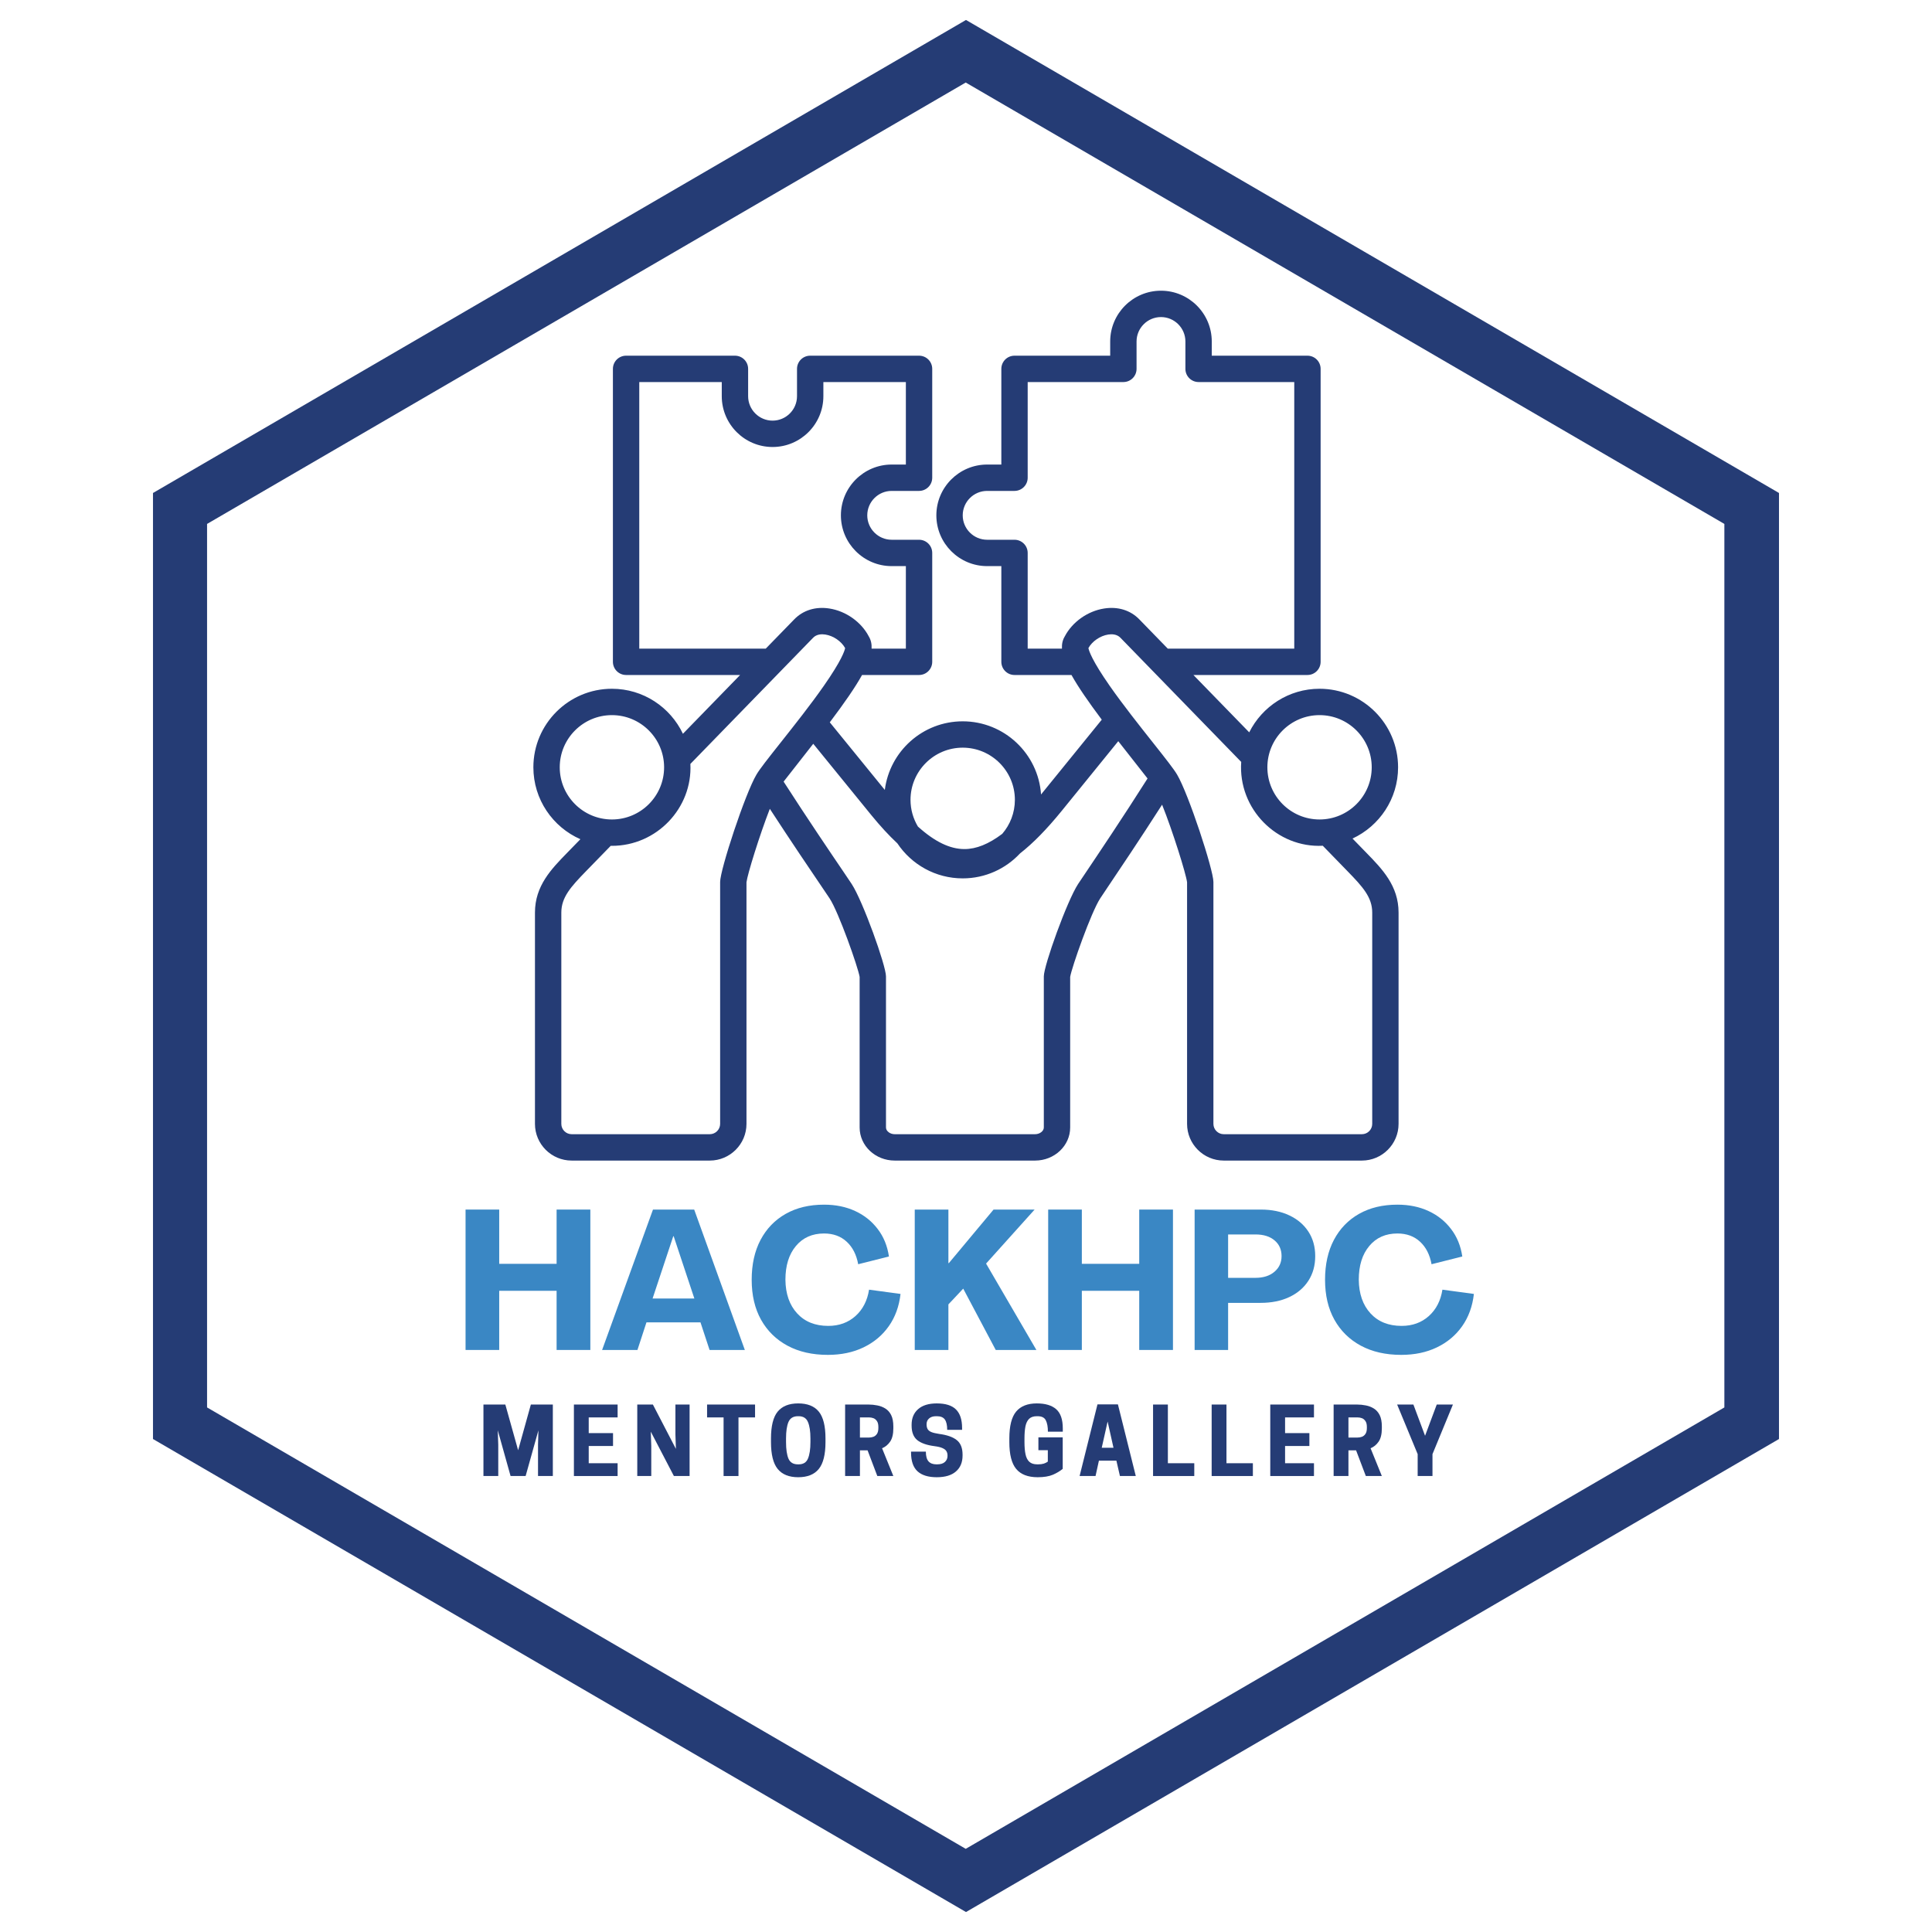<svg xmlns="http://www.w3.org/2000/svg" xmlns:xlink="http://www.w3.org/1999/xlink" width="500" zoomAndPan="magnify" viewBox="0 0 375 375" height="500" preserveAspectRatio="xMidYMid meet" version="1.0"><defs><g/><clipPath id="2157869165"><path d="M 29.695 3.875 L 345.301 3.875 L 345.301 371.125 L 29.695 371.125 Z M 29.695 3.875 " clip-rule="nonzero"/></clipPath><clipPath id="806fb6f874"><path d="M 187.5 3.875 L 345.301 95.688 L 345.301 279.312 L 187.5 371.125 L 29.695 279.312 L 29.695 95.688 Z M 187.5 3.875 " clip-rule="nonzero"/></clipPath><clipPath id="103b607431"><path d="M 103.527 56.418 L 271.543 56.418 L 271.543 225.273 L 103.527 225.273 Z M 103.527 56.418 " clip-rule="nonzero"/></clipPath></defs><g clip-path="url(#2157869165)"><g clip-path="url(#806fb6f874)"><path stroke-linecap="butt" transform="matrix(0.844, 0, 0, 0.844, 29.697, 3.875)" fill="none" stroke-linejoin="miter" d="M 186.908 -0 L 373.813 108.746 L 373.813 326.238 L 186.908 434.984 L -0.002 326.238 L -0.002 108.746 Z M 186.908 -0 " stroke="#253c75" stroke-width="24.873" stroke-opacity="1" stroke-miterlimit="4"/></g></g><g clip-path="url(#103b607431)"><path fill="#253c75" d="M 266.348 218.145 C 266.348 219.246 265.449 220.148 264.344 220.148 L 237.527 220.148 C 236.426 220.148 235.523 219.246 235.523 218.145 L 235.523 171.184 C 235.523 168.816 230.691 154.074 228.465 150.336 C 227.824 149.258 226.355 147.387 223.805 144.168 C 221.203 140.883 217.961 136.797 215.387 133.113 C 211.961 128.203 211.363 126.328 211.262 125.789 C 211.988 124.473 213.547 123.406 215.102 123.164 C 215.805 123.055 216.785 123.074 217.477 123.789 L 240.918 147.887 C 240.289 157.035 247.883 164.617 256.75 164.16 L 261.539 169.086 C 264.523 172.145 266.348 174.172 266.348 177.133 Z M 210.594 169.594 C 213.047 165.941 217.992 158.598 222.738 151.102 L 217.055 143.863 L 206.074 157.395 C 203.207 160.918 200.547 163.652 197.988 165.648 C 195.207 168.629 191.25 170.492 186.859 170.492 C 181.578 170.492 176.918 167.793 174.18 163.699 C 172.535 162.164 170.848 160.332 169.109 158.199 L 157.852 144.367 L 152.098 151.711 C 156.668 158.82 161.387 165.777 163.734 169.234 C 164.539 170.426 165.07 171.211 165.309 171.578 C 167.477 174.891 171.969 187.414 171.969 189.516 L 171.969 218.848 C 171.969 219.539 172.758 220.148 173.66 220.148 L 200.914 220.148 C 201.816 220.148 202.605 219.539 202.605 218.848 L 202.605 189.516 C 202.605 187.414 207.098 174.891 209.262 171.578 C 209.473 171.254 209.938 170.57 210.594 169.594 Z M 139.777 171.184 L 139.777 218.145 C 139.777 219.246 138.875 220.148 137.77 220.148 L 110.957 220.148 C 109.852 220.148 108.953 219.246 108.953 218.145 L 108.953 177.133 C 108.953 174.172 110.781 172.145 113.758 169.086 L 118.543 164.172 C 118.617 164.172 118.699 164.176 118.773 164.176 C 127.469 164.176 134.434 156.832 134.004 148.277 L 157.824 123.789 C 158.516 123.074 159.5 123.055 160.195 123.164 C 161.754 123.406 163.309 124.473 164.039 125.793 C 163.938 126.332 163.34 128.203 159.91 133.113 C 157.34 136.797 154.098 140.883 151.496 144.168 C 148.945 147.387 147.473 149.258 146.836 150.336 C 144.613 154.074 139.777 168.82 139.777 171.184 Z M 108.645 148.93 C 108.645 154.52 113.188 159.059 118.773 159.059 C 124.359 159.059 128.902 154.52 128.902 148.93 C 128.902 143.348 124.359 138.805 118.773 138.805 C 113.188 138.805 108.645 143.348 108.645 148.93 Z M 124.082 125.898 L 148.633 125.898 L 154.156 120.223 C 155.883 118.441 158.309 117.691 160.98 118.109 C 164.191 118.609 167.18 120.73 168.633 123.531 C 169.043 124.211 169.227 124.988 169.176 125.898 L 175.828 125.898 L 175.828 109.883 L 173.074 109.883 C 167.645 109.883 163.219 105.461 163.219 100.027 C 163.219 94.59 167.645 90.168 173.074 90.168 L 175.828 90.168 L 175.828 74.156 L 159.816 74.156 L 159.816 76.902 C 159.816 82.34 155.391 86.762 149.957 86.762 C 144.52 86.762 140.094 82.34 140.094 76.902 L 140.094 74.156 L 124.082 74.156 Z M 186.859 145.121 C 192.445 145.121 196.988 149.664 196.988 155.246 C 196.988 157.766 196.062 160.074 194.535 161.848 C 191.891 163.844 189.48 164.805 187.207 164.805 C 187.203 164.805 187.203 164.805 187.203 164.805 C 184.398 164.805 181.449 163.395 178.164 160.43 C 177.258 158.91 176.73 157.141 176.73 155.246 C 176.73 149.664 181.277 145.121 186.859 145.121 Z M 199.473 125.898 L 206.125 125.898 C 206.074 124.988 206.258 124.211 206.668 123.531 C 208.125 120.73 211.109 118.609 214.316 118.109 C 216.992 117.691 219.418 118.441 221.145 120.223 L 226.664 125.898 L 251.215 125.898 L 251.215 74.156 L 232.645 74.156 C 231.23 74.156 230.086 73.008 230.086 71.598 L 230.086 66.285 C 230.086 63.672 227.961 61.543 225.344 61.543 C 222.73 61.543 220.605 63.672 220.605 66.285 L 220.605 71.598 C 220.605 73.008 219.457 74.156 218.047 74.156 L 199.473 74.156 L 199.473 92.727 C 199.473 94.141 198.328 95.285 196.914 95.285 L 191.605 95.285 C 188.992 95.285 186.863 97.41 186.863 100.027 C 186.863 102.641 188.992 104.766 191.605 104.766 L 196.914 104.766 C 198.328 104.766 199.473 105.914 199.473 107.324 Z M 256.125 138.805 C 250.535 138.805 245.996 143.348 245.996 148.93 C 245.996 154.52 250.535 159.059 256.125 159.059 C 261.707 159.059 266.25 154.52 266.25 148.93 C 266.25 143.348 261.707 138.805 256.125 138.805 Z M 265.207 165.52 L 262.523 162.762 C 267.742 160.336 271.367 155.055 271.367 148.93 C 271.367 140.527 264.527 133.688 256.125 133.688 C 250.152 133.688 244.977 137.137 242.473 142.148 L 231.641 131.016 L 253.773 131.016 C 255.188 131.016 256.332 129.867 256.332 128.457 L 256.332 71.598 C 256.332 70.18 255.188 69.039 253.773 69.039 L 235.203 69.039 L 235.203 66.285 C 235.203 60.848 230.781 56.426 225.344 56.426 C 219.91 56.426 215.488 60.848 215.488 66.285 L 215.488 69.039 L 196.914 69.039 C 195.504 69.039 194.359 70.18 194.359 71.598 L 194.359 90.168 L 191.605 90.168 C 186.172 90.168 181.746 94.59 181.746 100.027 C 181.746 105.461 186.172 109.883 191.605 109.883 L 194.359 109.883 L 194.359 128.457 C 194.359 129.867 195.504 131.016 196.914 131.016 L 207.973 131.016 C 209.246 133.301 211.188 136.129 213.852 139.688 L 202.066 154.207 C 201.531 146.289 194.918 140.008 186.859 140.008 C 179.105 140.008 172.691 145.824 171.742 153.324 L 161.062 140.203 C 163.93 136.398 165.996 133.41 167.324 131.016 L 178.387 131.016 C 179.801 131.016 180.945 129.867 180.945 128.457 L 180.945 107.324 C 180.945 105.914 179.801 104.766 178.387 104.766 L 173.074 104.766 C 170.465 104.766 168.336 102.641 168.336 100.027 C 168.336 97.41 170.465 95.285 173.074 95.285 L 178.387 95.285 C 179.801 95.285 180.945 94.141 180.945 92.727 L 180.945 71.598 C 180.945 70.18 179.801 69.039 178.387 69.039 L 157.258 69.039 C 155.844 69.039 154.699 70.18 154.699 71.598 L 154.699 76.902 C 154.699 79.516 152.57 81.645 149.957 81.645 C 147.34 81.645 145.211 79.516 145.211 76.902 L 145.211 71.598 C 145.211 70.18 144.07 69.039 142.652 69.039 L 121.523 69.039 C 120.113 69.039 118.965 70.18 118.965 71.598 L 118.965 128.457 C 118.965 129.867 120.113 131.016 121.523 131.016 L 143.656 131.016 L 132.555 142.426 C 130.109 137.266 124.852 133.688 118.773 133.688 C 110.367 133.688 103.527 140.527 103.527 148.93 C 103.527 155.164 107.285 160.527 112.652 162.891 L 110.094 165.52 C 107.02 168.672 103.836 171.934 103.836 177.133 L 103.836 218.145 C 103.836 222.07 107.031 225.266 110.957 225.266 L 137.77 225.266 C 141.695 225.266 144.891 222.07 144.891 218.145 L 144.891 171.25 C 145.07 169.73 147.426 162.117 149.422 156.992 C 153.48 163.234 157.414 169.039 159.496 172.109 C 160.258 173.234 160.812 174.047 161.027 174.379 C 162.793 177.074 166.555 187.75 166.855 189.621 L 166.855 218.848 C 166.855 222.387 169.906 225.266 173.66 225.266 L 200.914 225.266 C 204.668 225.266 207.719 222.387 207.719 218.848 L 207.719 189.621 C 208.02 187.75 211.785 177.074 213.547 174.379 C 213.75 174.066 214.203 173.398 214.836 172.449 C 217.047 169.164 221.266 162.895 225.562 156.188 C 227.613 161.289 230.219 169.648 230.41 171.25 L 230.41 218.145 C 230.41 222.07 233.602 225.266 237.527 225.266 L 264.344 225.266 C 268.27 225.266 271.461 222.07 271.461 218.145 L 271.461 177.133 C 271.461 171.934 268.281 168.672 265.207 165.52 Z M 265.207 165.52 " fill-opacity="1" fill-rule="evenodd"/></g><g fill="#253c75" fill-opacity="1"><g transform="translate(92.836, 286.495)"><g><path d="M 11.672 -8.875 L 9.188 0 L 6.266 0 L 3.781 -8.875 L 3.875 -6.094 L 3.875 0 L 1 0 L 1 -13.875 L 5.25 -13.875 L 7.734 -5 L 10.203 -13.875 L 14.469 -13.875 L 14.469 0 L 11.594 0 L 11.594 -6.094 Z M 11.672 -8.875 "/></g></g></g><g fill="#253c75" fill-opacity="1"><g transform="translate(110.395, 286.495)"><g><path d="M 1 -13.875 L 9.484 -13.875 L 9.484 -11.375 L 3.875 -11.375 L 3.875 -8.328 L 8.594 -8.328 L 8.594 -5.828 L 3.875 -5.828 L 3.875 -2.484 L 9.484 -2.484 L 9.484 0 L 1 0 Z M 1 -13.875 "/></g></g></g><g fill="#253c75" fill-opacity="1"><g transform="translate(122.693, 286.495)"><g><path d="M 11.156 -13.875 L 11.156 0 L 8.109 0 L 3.625 -8.609 L 3.719 -5.812 L 3.719 0 L 1 0 L 1 -13.875 L 4.031 -13.875 L 8.5 -5.266 L 8.406 -8.062 L 8.406 -13.875 Z M 11.156 -13.875 "/></g></g></g><g fill="#253c75" fill-opacity="1"><g transform="translate(136.947, 286.495)"><g><path d="M 6.391 -11.375 L 6.391 0 L 3.5 0 L 3.5 -11.375 L 0.297 -11.375 L 0.297 -13.875 L 9.609 -13.875 L 9.609 -11.375 Z M 6.391 -11.375 "/></g></g></g><g fill="#253c75" fill-opacity="1"><g transform="translate(148.961, 286.495)"><g><path d="M 5.969 0.234 C 4.188 0.234 2.859 -0.301 1.984 -1.375 C 1.117 -2.445 0.688 -4.18 0.688 -6.578 L 0.688 -7.297 C 0.688 -9.703 1.117 -11.438 1.984 -12.5 C 2.859 -13.562 4.188 -14.094 5.969 -14.094 C 7.77 -14.094 9.102 -13.562 9.969 -12.5 C 10.832 -11.438 11.266 -9.703 11.266 -7.297 L 11.266 -6.578 C 11.266 -4.18 10.832 -2.445 9.969 -1.375 C 9.102 -0.301 7.77 0.234 5.969 0.234 Z M 5.906 -2.266 L 6.062 -2.266 C 6.945 -2.266 7.547 -2.633 7.859 -3.375 C 8.18 -4.125 8.344 -5.191 8.344 -6.578 L 8.344 -7.297 C 8.344 -8.68 8.18 -9.742 7.859 -10.484 C 7.547 -11.234 6.945 -11.609 6.062 -11.609 L 5.906 -11.609 C 5.008 -11.609 4.398 -11.234 4.078 -10.484 C 3.766 -9.742 3.609 -8.68 3.609 -7.297 L 3.609 -6.578 C 3.609 -5.191 3.766 -4.125 4.078 -3.375 C 4.398 -2.633 5.008 -2.266 5.906 -2.266 Z M 5.906 -2.266 "/></g></g></g><g fill="#253c75" fill-opacity="1"><g transform="translate(163.037, 286.495)"><g><path d="M 3.875 -4.984 L 3.875 0 L 1 0 L 1 -13.875 L 5.547 -13.875 C 6.117 -13.875 6.688 -13.816 7.25 -13.703 C 7.812 -13.598 8.328 -13.398 8.797 -13.109 C 9.273 -12.816 9.656 -12.391 9.938 -11.828 C 10.219 -11.266 10.359 -10.523 10.359 -9.609 L 10.359 -9.25 C 10.359 -8.133 10.148 -7.273 9.734 -6.672 C 9.328 -6.078 8.805 -5.648 8.172 -5.391 L 10.359 0 L 7.25 0 L 5.359 -4.984 Z M 3.875 -7.469 L 5.672 -7.469 C 5.93 -7.469 6.195 -7.516 6.469 -7.609 C 6.738 -7.703 6.969 -7.879 7.156 -8.141 C 7.352 -8.41 7.453 -8.805 7.453 -9.328 L 7.453 -9.516 C 7.453 -10.035 7.352 -10.426 7.156 -10.688 C 6.969 -10.957 6.738 -11.141 6.469 -11.234 C 6.195 -11.328 5.93 -11.375 5.672 -11.375 L 3.875 -11.375 Z M 3.875 -7.469 "/></g></g></g><g fill="#253c75" fill-opacity="1"><g transform="translate(176.224, 286.495)"><g><path d="M 5.156 -5.797 C 3.645 -5.992 2.523 -6.391 1.797 -6.984 C 1.078 -7.586 0.719 -8.52 0.719 -9.781 L 0.719 -9.969 C 0.719 -11.227 1.133 -12.227 1.969 -12.969 C 2.812 -13.719 4.02 -14.094 5.594 -14.094 C 7.301 -14.094 8.547 -13.703 9.328 -12.922 C 10.117 -12.148 10.516 -10.953 10.516 -9.328 L 10.516 -8.969 L 7.625 -8.969 C 7.625 -9.875 7.473 -10.539 7.172 -10.969 C 6.867 -11.395 6.352 -11.609 5.625 -11.609 L 5.453 -11.609 C 4.879 -11.609 4.43 -11.461 4.109 -11.172 C 3.785 -10.891 3.625 -10.523 3.625 -10.078 L 3.625 -10 C 3.625 -9.664 3.688 -9.379 3.812 -9.141 C 3.938 -8.898 4.172 -8.703 4.516 -8.547 C 4.867 -8.398 5.383 -8.273 6.062 -8.172 C 7.582 -7.973 8.719 -7.578 9.469 -6.984 C 10.227 -6.391 10.609 -5.445 10.609 -4.156 L 10.609 -3.984 C 10.609 -2.648 10.176 -1.613 9.312 -0.875 C 8.457 -0.133 7.219 0.234 5.594 0.234 C 3.957 0.234 2.719 -0.145 1.875 -0.906 C 1.031 -1.676 0.609 -2.895 0.609 -4.562 L 0.609 -4.734 L 3.484 -4.734 C 3.484 -3.867 3.656 -3.238 4 -2.844 C 4.352 -2.457 4.863 -2.266 5.531 -2.266 L 5.688 -2.266 C 6.352 -2.266 6.852 -2.422 7.188 -2.734 C 7.52 -3.047 7.688 -3.43 7.688 -3.891 L 7.688 -3.984 C 7.688 -4.316 7.613 -4.598 7.469 -4.828 C 7.32 -5.066 7.066 -5.266 6.703 -5.422 C 6.348 -5.586 5.832 -5.711 5.156 -5.797 Z M 5.156 -5.797 "/></g></g></g><g fill="#253c75" fill-opacity="1"><g transform="translate(189.554, 286.495)"><g/></g></g><g fill="#253c75" fill-opacity="1"><g transform="translate(195.225, 286.495)"><g><path d="M 6.188 0.234 C 4.301 0.234 2.91 -0.301 2.016 -1.375 C 1.129 -2.445 0.688 -4.18 0.688 -6.578 L 0.688 -7.297 C 0.688 -9.703 1.125 -11.438 2 -12.5 C 2.883 -13.562 4.223 -14.094 6.016 -14.094 C 7.672 -14.094 8.926 -13.719 9.781 -12.969 C 10.633 -12.219 11.062 -10.977 11.062 -9.25 L 11.062 -8.609 L 8.172 -8.609 C 8.172 -9.555 8.035 -10.289 7.766 -10.812 C 7.504 -11.344 6.973 -11.609 6.172 -11.609 L 6.016 -11.609 C 5.379 -11.609 4.883 -11.441 4.531 -11.109 C 4.188 -10.773 3.945 -10.285 3.812 -9.641 C 3.688 -8.992 3.625 -8.211 3.625 -7.297 L 3.625 -6.578 C 3.625 -5.648 3.691 -4.863 3.828 -4.219 C 3.961 -3.582 4.207 -3.098 4.562 -2.766 C 4.926 -2.43 5.441 -2.266 6.109 -2.266 L 6.281 -2.266 C 6.695 -2.266 7.062 -2.312 7.375 -2.406 C 7.688 -2.508 7.945 -2.641 8.156 -2.797 L 8.156 -5.016 L 6.328 -5.016 L 6.328 -7.5 L 11.047 -7.5 L 11.047 -1.391 C 10.535 -0.961 9.898 -0.582 9.141 -0.25 C 8.379 0.07 7.395 0.234 6.188 0.234 Z M 6.188 0.234 "/></g></g></g><g fill="#253c75" fill-opacity="1"><g transform="translate(209.3, 286.495)"><g><path d="M 3.719 -13.906 L 7.688 -13.906 L 11.156 0 L 8.078 0 L 7.391 -2.984 L 4 -2.984 L 3.344 0 L 0.25 0 Z M 5.688 -10.578 L 4.547 -5.484 L 6.828 -5.484 Z M 5.688 -10.578 "/></g></g></g><g fill="#253c75" fill-opacity="1"><g transform="translate(222.808, 286.495)"><g><path d="M 9 0 L 1 0 L 1 -13.875 L 3.875 -13.875 L 3.875 -2.484 L 9 -2.484 Z M 9 0 "/></g></g></g><g fill="#253c75" fill-opacity="1"><g transform="translate(234.182, 286.495)"><g><path d="M 9 0 L 1 0 L 1 -13.875 L 3.875 -13.875 L 3.875 -2.484 L 9 -2.484 Z M 9 0 "/></g></g></g><g fill="#253c75" fill-opacity="1"><g transform="translate(245.557, 286.495)"><g><path d="M 1 -13.875 L 9.484 -13.875 L 9.484 -11.375 L 3.875 -11.375 L 3.875 -8.328 L 8.594 -8.328 L 8.594 -5.828 L 3.875 -5.828 L 3.875 -2.484 L 9.484 -2.484 L 9.484 0 L 1 0 Z M 1 -13.875 "/></g></g></g><g fill="#253c75" fill-opacity="1"><g transform="translate(257.856, 286.495)"><g><path d="M 3.875 -4.984 L 3.875 0 L 1 0 L 1 -13.875 L 5.547 -13.875 C 6.117 -13.875 6.688 -13.816 7.25 -13.703 C 7.812 -13.598 8.328 -13.398 8.797 -13.109 C 9.273 -12.816 9.656 -12.391 9.938 -11.828 C 10.219 -11.266 10.359 -10.523 10.359 -9.609 L 10.359 -9.25 C 10.359 -8.133 10.148 -7.273 9.734 -6.672 C 9.328 -6.078 8.805 -5.648 8.172 -5.391 L 10.359 0 L 7.25 0 L 5.359 -4.984 Z M 3.875 -7.469 L 5.672 -7.469 C 5.93 -7.469 6.195 -7.516 6.469 -7.609 C 6.738 -7.703 6.969 -7.879 7.156 -8.141 C 7.352 -8.41 7.453 -8.805 7.453 -9.328 L 7.453 -9.516 C 7.453 -10.035 7.352 -10.426 7.156 -10.688 C 6.969 -10.957 6.738 -11.141 6.469 -11.234 C 6.195 -11.328 5.93 -11.375 5.672 -11.375 L 3.875 -11.375 Z M 3.875 -7.469 "/></g></g></g><g fill="#253c75" fill-opacity="1"><g transform="translate(271.043, 286.495)"><g><path d="M 7 -4.25 L 7 0 L 4.125 0 L 4.125 -4.25 L 0.141 -13.875 L 3.297 -13.875 L 5.562 -7.812 L 7.828 -13.875 L 10.969 -13.875 Z M 7 -4.25 "/></g></g></g><g fill="#3a87c4" fill-opacity="1"><g transform="translate(88.256, 262.027)"><g><path d="M 2.109 0 L 2.109 -27.25 L 8.641 -27.25 L 8.641 -16.719 L 19.781 -16.719 L 19.781 -27.25 L 26.328 -27.25 L 26.328 0 L 19.781 0 L 19.781 -11.484 L 8.641 -11.484 L 8.641 0 Z M 2.109 0 "/></g></g></g><g fill="#3a87c4" fill-opacity="1"><g transform="translate(116.681, 262.027)"><g><path d="M 0.188 0 L 10.062 -27.25 L 18.062 -27.25 L 27.891 0 L 21.047 0 L 19.281 -5.359 L 8.797 -5.359 L 7.047 0 Z M 9.984 -9.984 L 18.094 -9.984 L 14.078 -22.078 L 14 -22.078 Z M 9.984 -9.984 "/></g></g></g><g fill="#3a87c4" fill-opacity="1"><g transform="translate(144.761, 262.027)"><g><path d="M 15.922 0.953 C 12.91 0.953 10.301 0.359 8.094 -0.828 C 5.883 -2.016 4.172 -3.695 2.953 -5.875 C 1.742 -8.051 1.141 -10.633 1.141 -13.625 C 1.141 -16.602 1.711 -19.18 2.859 -21.359 C 4.016 -23.547 5.645 -25.234 7.75 -26.422 C 9.852 -27.609 12.332 -28.203 15.188 -28.203 C 17.438 -28.203 19.445 -27.789 21.219 -26.969 C 22.988 -26.156 24.445 -24.992 25.594 -23.484 C 26.75 -21.984 27.477 -20.203 27.781 -18.141 L 21.812 -16.641 C 21.477 -18.484 20.738 -19.938 19.594 -21 C 18.445 -22.07 16.977 -22.609 15.188 -22.609 C 12.895 -22.609 11.07 -21.797 9.719 -20.172 C 8.363 -18.555 7.688 -16.375 7.688 -13.625 C 7.719 -10.895 8.477 -8.719 9.969 -7.094 C 11.457 -5.477 13.469 -4.672 16 -4.672 C 18.094 -4.672 19.852 -5.305 21.281 -6.578 C 22.707 -7.859 23.586 -9.566 23.922 -11.703 L 30.031 -10.875 C 29.758 -8.469 29 -6.379 27.75 -4.609 C 26.5 -2.836 24.863 -1.469 22.844 -0.5 C 20.832 0.469 18.523 0.953 15.922 0.953 Z M 15.922 0.953 "/></g></g></g><g fill="#3a87c4" fill-opacity="1"><g transform="translate(175.443, 262.027)"><g><path d="M 2.109 0 L 2.109 -27.25 L 8.641 -27.25 L 8.641 -16.875 L 8.719 -16.844 L 17.406 -27.25 L 25.375 -27.25 L 15.953 -16.766 L 25.719 0 L 17.828 0 L 11.516 -11.906 L 8.641 -8.844 L 8.641 0 Z M 2.109 0 "/></g></g></g><g fill="#3a87c4" fill-opacity="1"><g transform="translate(201.343, 262.027)"><g><path d="M 2.109 0 L 2.109 -27.25 L 8.641 -27.25 L 8.641 -16.719 L 19.781 -16.719 L 19.781 -27.25 L 26.328 -27.25 L 26.328 0 L 19.781 0 L 19.781 -11.484 L 8.641 -11.484 L 8.641 0 Z M 2.109 0 "/></g></g></g><g fill="#3a87c4" fill-opacity="1"><g transform="translate(229.767, 262.027)"><g><path d="M 2.109 0 L 2.109 -27.25 L 14.969 -27.25 C 17.082 -27.25 18.93 -26.867 20.516 -26.109 C 22.098 -25.359 23.328 -24.305 24.203 -22.953 C 25.078 -21.609 25.516 -20.031 25.516 -18.219 C 25.516 -16.406 25.078 -14.816 24.203 -13.453 C 23.328 -12.086 22.086 -11.023 20.484 -10.266 C 18.891 -9.516 17.023 -9.141 14.891 -9.141 L 8.609 -9.141 L 8.609 0 Z M 8.609 -14 L 13.922 -14 C 15.453 -14 16.676 -14.391 17.594 -15.172 C 18.52 -15.953 18.984 -16.969 18.984 -18.219 C 18.984 -19.488 18.531 -20.504 17.625 -21.266 C 16.719 -22.035 15.484 -22.422 13.922 -22.422 L 8.609 -22.422 Z M 8.609 -14 "/></g></g></g><g fill="#3a87c4" fill-opacity="1"><g transform="translate(256.05, 262.027)"><g><path d="M 15.922 0.953 C 12.91 0.953 10.301 0.359 8.094 -0.828 C 5.883 -2.016 4.172 -3.695 2.953 -5.875 C 1.742 -8.051 1.141 -10.633 1.141 -13.625 C 1.141 -16.602 1.711 -19.18 2.859 -21.359 C 4.016 -23.547 5.645 -25.234 7.75 -26.422 C 9.852 -27.609 12.332 -28.203 15.188 -28.203 C 17.438 -28.203 19.445 -27.789 21.219 -26.969 C 22.988 -26.156 24.445 -24.992 25.594 -23.484 C 26.75 -21.984 27.477 -20.203 27.781 -18.141 L 21.812 -16.641 C 21.477 -18.484 20.738 -19.938 19.594 -21 C 18.445 -22.07 16.977 -22.609 15.188 -22.609 C 12.895 -22.609 11.07 -21.797 9.719 -20.172 C 8.363 -18.555 7.688 -16.375 7.688 -13.625 C 7.719 -10.895 8.477 -8.719 9.969 -7.094 C 11.457 -5.477 13.469 -4.672 16 -4.672 C 18.094 -4.672 19.852 -5.305 21.281 -6.578 C 22.707 -7.859 23.586 -9.566 23.922 -11.703 L 30.031 -10.875 C 29.758 -8.469 29 -6.379 27.75 -4.609 C 26.5 -2.836 24.863 -1.469 22.844 -0.5 C 20.832 0.469 18.523 0.953 15.922 0.953 Z M 15.922 0.953 "/></g></g></g></svg>